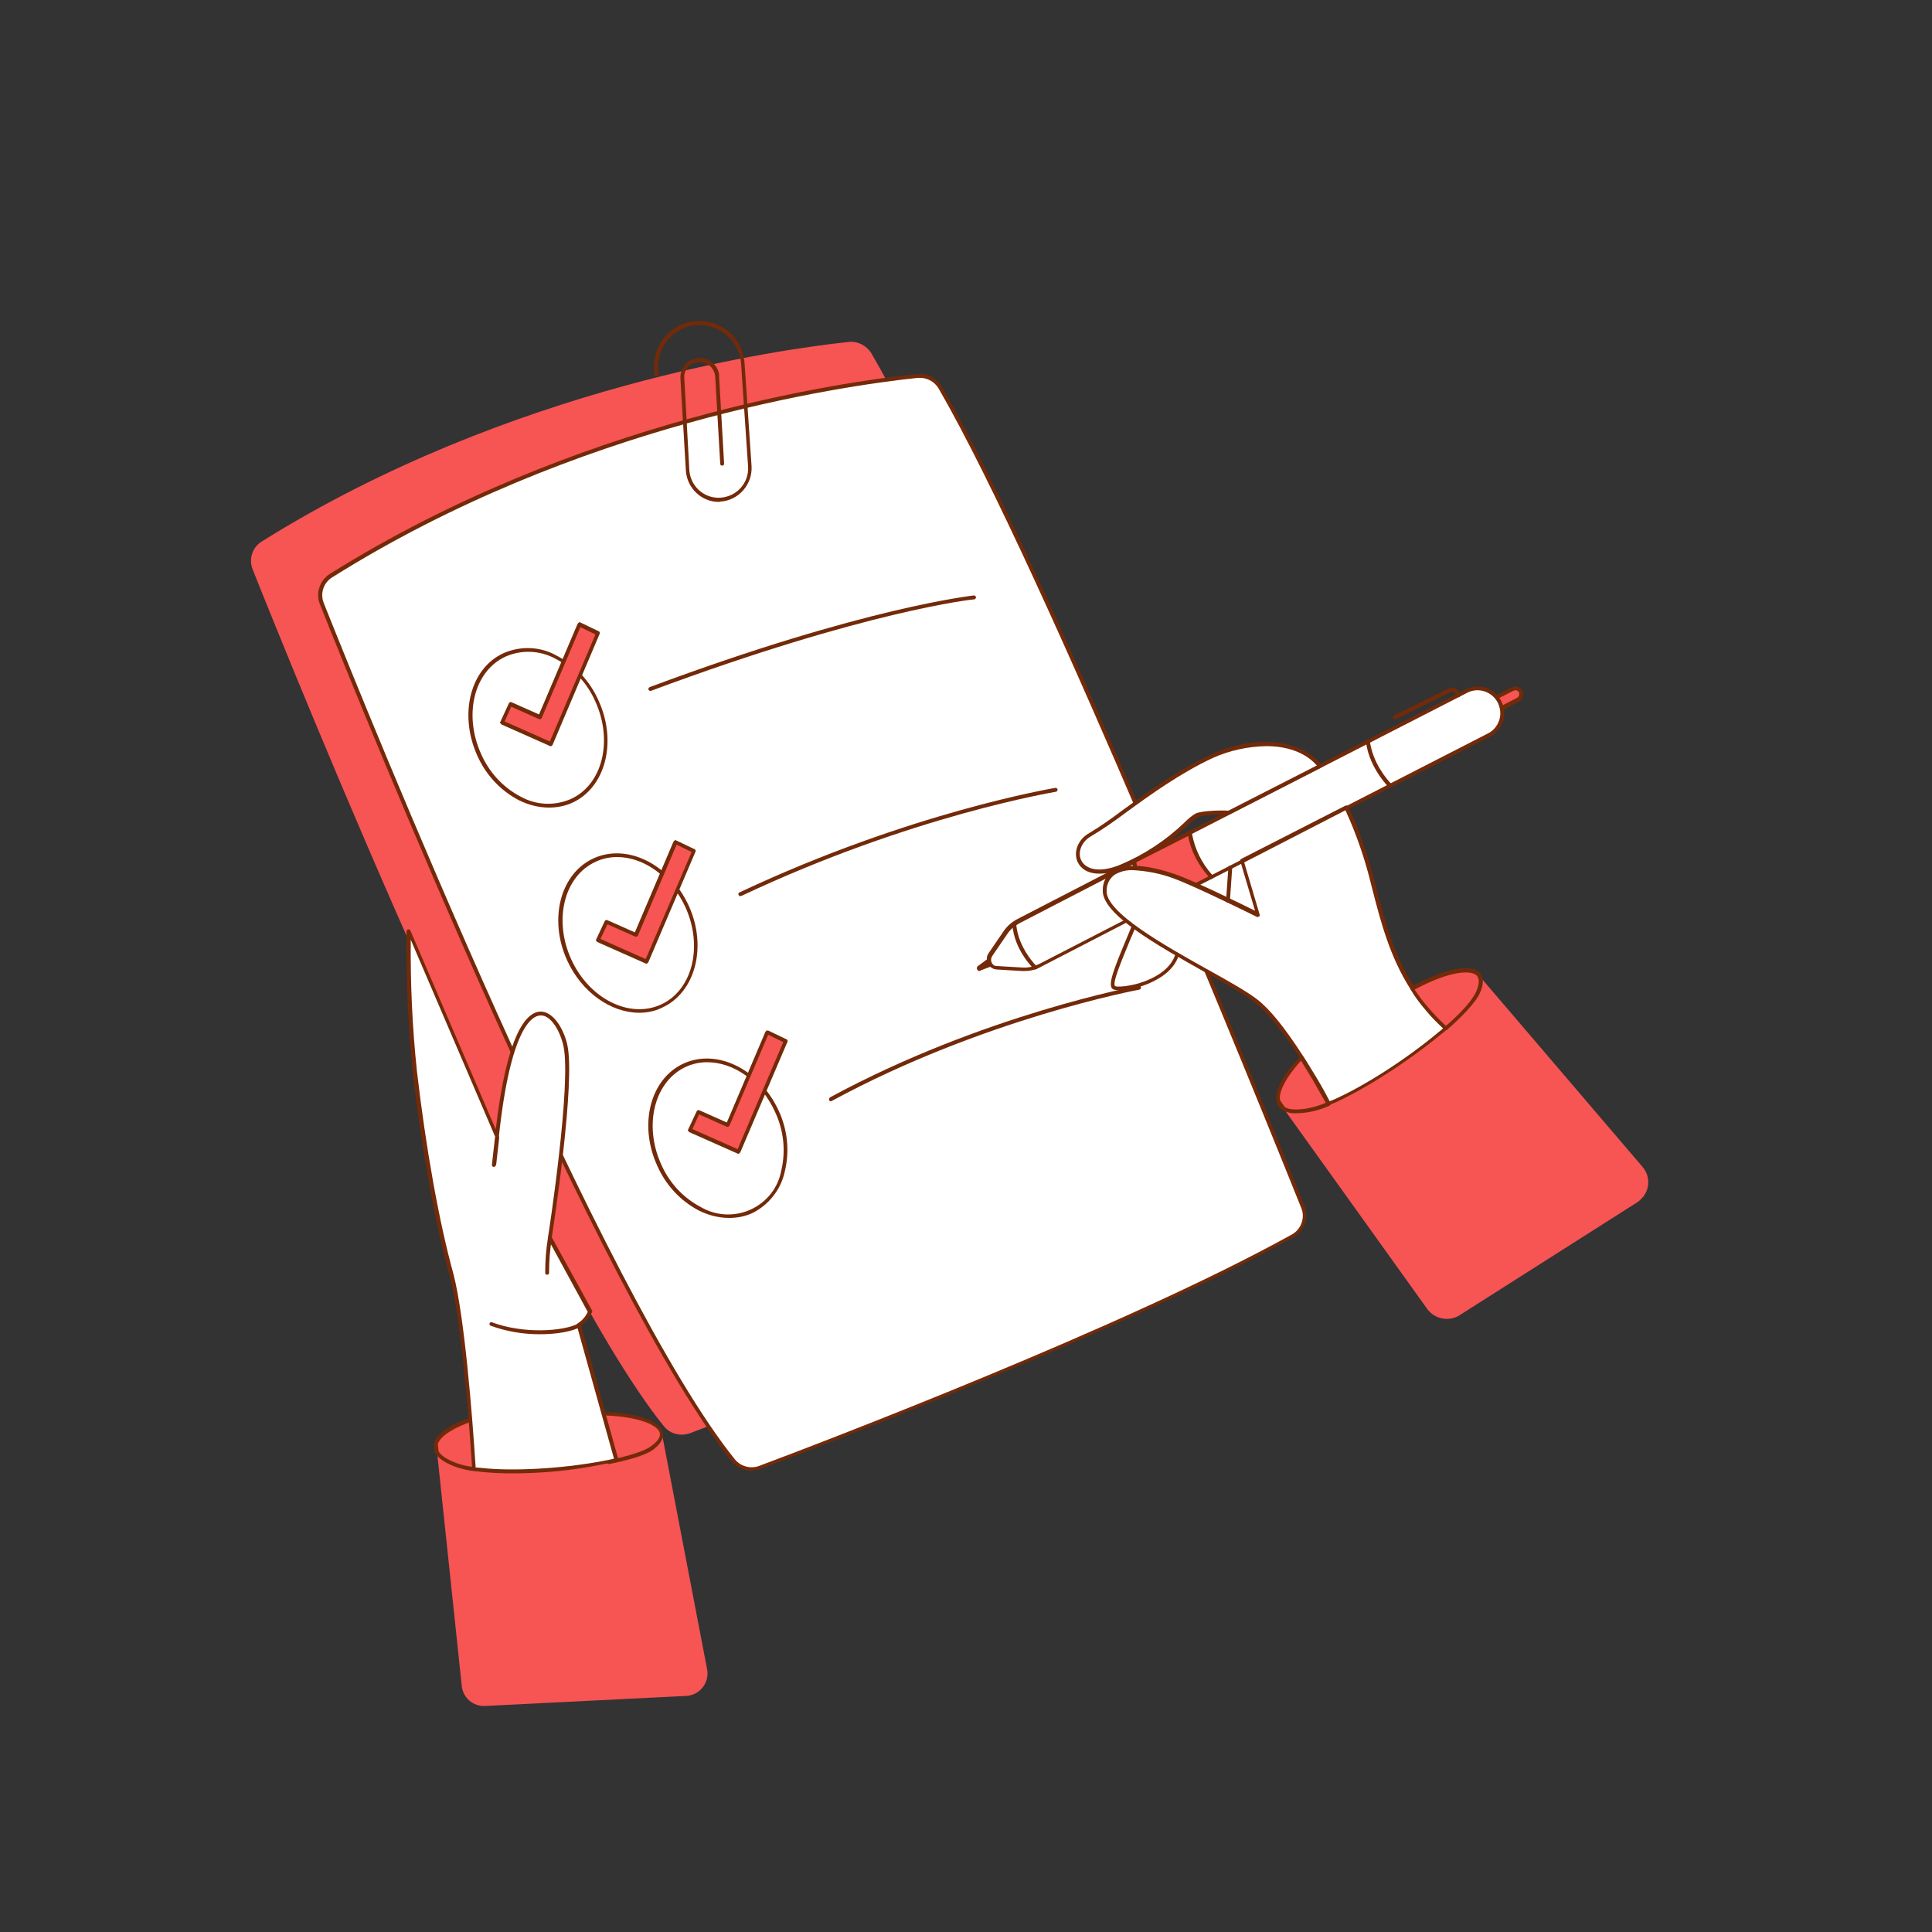 <svg transform="scale(1)" version="1.1" id="_x30_020_x5F_checklist_x5F_2" xmlns="http://www.w3.org/2000/svg" xmlns:xlink="http://www.w3.org/1999/xlink" x="0px" y="0px" viewBox="0 0 500 500" xml:space="preserve" class="show_show__wrapper__graphic__5Waiy "><rect x="0" y="0" width="500" height="500" fill="#333333" stroke="none"/><title>React</title><style type="text/css">
	.st0{fill:#F75454;}
	.st1{fill:#FFFFFF;}
	.st2{fill:#732A09;}
</style><g id="checklist-form"><path class="st0" d="M219.6,88.5c-17,1.8-87.5,11.4-151.8,51.6c-2.5,1.5-3.5,4.6-2.4,7.3c11.3,28.3,72.1,179,106.4,221.7
		c1.6,2,4.3,2.7,6.8,1.8c18.3-6.9,95.5-36.4,138-60c2.6-1.5,3.8-4.7,2.7-7.5c-11.1-27.5-66.5-164.9-93.8-212
		C224.2,89.4,221.9,88.2,219.6,88.5L219.6,88.5z"></path><path class="st1" d="M237.5,97.2c-17,1.8-87.5,11.4-151.8,51.6c-2.5,1.5-3.5,4.6-2.4,7.3c11.3,28.3,72.1,179,106.5,221.7
		c1.6,2,4.3,2.7,6.8,1.8c18.3-6.9,95.5-36.4,138-60c2.6-1.5,3.8-4.7,2.7-7.5c-11-27.6-66.5-164.9-93.8-212.1
		C242.2,98.1,239.9,96.9,237.5,97.2L237.5,97.2z"></path><path class="st2" d="M194.4,380.6c-1.9,0-3.8-0.9-5-2.4C155.1,335.6,94.6,186,82.8,156.4c-1.2-2.9,0-6.3,2.6-7.9
		c63.6-39.8,132.4-49.7,152-51.7h0.1c2.5-0.2,4.9,1,6.2,3.2c27.4,47.2,83,185,93.9,212.1c1.2,3,0,6.5-2.9,8.1
		c-43,23.8-122.5,54.1-138,60C196,380.5,195.2,380.6,194.4,380.6z M237.4,97.8c-19.7,2.1-88.2,11.9-151.4,51.6
		c-2.3,1.4-3.2,4.2-2.2,6.7c11.8,29.6,72.2,179.1,106.4,221.6c1.5,1.8,4,2.5,6.2,1.7c15.5-5.8,95-36.1,137.9-59.9
		c2.4-1.3,3.5-4.3,2.5-6.8c-10.9-27.1-66.5-164.8-93.8-212C241.8,98.6,239.7,97.6,237.4,97.8L237.4,97.8z"></path><path class="st2" d="M186.1,129.9c-4.6,0-8.3-3.6-8.6-8.1L176.1,98c-0.2-2.6,1.7-4.9,4.3-5.3c2.7-0.4,5.3,1.5,5.7,4.2
		c0,0.2,0,0.3,0,0.5l1.3,22.6c0,0.3-0.2,0.5-0.5,0.5c0,0,0,0,0,0c-0.3,0-0.5-0.2-0.5-0.4c0,0,0,0,0,0l-1.3-22.6
		c-0.1-1.1-0.6-2.2-1.5-2.9c-0.9-0.7-2-1-3.1-0.9c-2.1,0.3-3.6,2.1-3.4,4.2l1.3,23.8c0.3,4.2,3.9,7.4,8.1,7.1s7.4-3.9,7.1-8.1
		l-1.8-26.5c-0.4-5.9-5.5-10.4-11.4-10.1c-5.9,0.4-10.4,5.5-10.1,11.4l0,0l0.1,1.4c0,0.3-0.2,0.5-0.5,0.5s-0.5-0.2-0.5-0.5l-0.1-1.4
		c-0.4-6.5,4.5-12,11-12.4c6.5-0.4,12,4.5,12.4,11l0,0l1.8,26.5c0.3,4.7-3.3,8.9-8,9.2c0,0,0,0,0,0L186.1,129.9z"></path><ellipse class="st1" transform="matrix(0.91 -0.414 0.414 0.91 -65.458 74.492)" cx="139.2" cy="188.4" rx="16.7" ry="20.8"></ellipse><path class="st2" d="M142.1,209c-2.7,0-5.4-0.7-7.8-1.9c-4.8-2.5-8.6-6.6-10.8-11.6c-4.8-10.7-1.8-22.6,6.9-26.5l0,0
		c4.4-1.9,9.5-1.7,13.7,0.7c4.8,2.5,8.6,6.6,10.8,11.6c4.9,10.7,1.8,22.6-6.9,26.5C146.2,208.6,144.1,209,142.1,209z M130.9,169.9
		c-8.2,3.7-11,15-6.4,25.2c2.1,4.8,5.7,8.7,10.3,11.1c4,2.2,8.7,2.4,12.9,0.6c8.2-3.7,11-15,6.4-25.2c-2.1-4.8-5.7-8.7-10.3-11.1
		C139.8,168.3,135,168.1,130.9,169.9z"></path><polygon class="st0" points="154.8,164 142.6,192.6 130,186.9 132.1,182.2 139.8,185.6 150,161.7 	"></polygon><path class="st2" d="M142.6,193.1c-0.1,0-0.1,0-0.2,0l-12.6-5.6c-0.1-0.1-0.2-0.2-0.3-0.3c-0.1-0.1-0.1-0.3,0-0.4l2.2-4.8
		c0.1-0.2,0.4-0.4,0.6-0.3c0,0,0,0,0,0l7.2,3.2l10-23.5c0.1-0.1,0.2-0.2,0.3-0.3c0.1-0.1,0.3-0.1,0.4,0l4.8,2.3
		c0.2,0.1,0.3,0.4,0.2,0.6L143,192.8c-0.1,0.1-0.2,0.2-0.3,0.3C142.7,193,142.7,193.1,142.6,193.1z M130.6,186.7l11.7,5.2l11.8-27.7
		l-3.9-1.9l-10,23.5c-0.1,0.1-0.2,0.2-0.3,0.3c-0.1,0-0.3,0-0.4,0l-7.2-3.2L130.6,186.7z"></path><path class="st2" d="M168.4,178.8c-0.3,0-0.5-0.1-0.6-0.4c0-0.3,0.1-0.5,0.4-0.6c55.8-20.8,83.5-23.6,83.8-23.7
		c0.3,0,0.5,0.2,0.6,0.4c0,0.3-0.2,0.5-0.4,0.6c-0.3,0-27.9,2.9-83.5,23.6C168.5,178.8,168.5,178.8,168.4,178.8z"></path><ellipse class="st1" transform="matrix(0.91 -0.414 0.414 0.91 -85.332 88.897)" cx="162.6" cy="241.5" rx="16.7" ry="20.8"></ellipse><path class="st2" d="M165.4,262.1c-7.2,0-14.8-5.2-18.6-13.5c-4.9-10.7-1.8-22.6,6.9-26.5s19.6,1.6,24.5,12.2s1.8,22.6-6.9,26.5
		C169.5,261.7,167.5,262.1,165.4,262.1z M159.7,221.8c-1.9,0-3.8,0.4-5.5,1.2c-8.2,3.7-11,15-6.4,25.2s15,15.5,23.2,11.8
		s11-15,6.4-25.2C173.7,226.8,166.6,221.8,159.7,221.8L159.7,221.8z"></path><path class="st2" d="M191.7,231.9c-0.3,0.1-0.5-0.1-0.6-0.4c-0.1-0.3,0.1-0.5,0.4-0.6l0,0c44.2-20.8,81.2-26.9,81.6-27
		c0.3,0,0.5,0.1,0.6,0.4c0,0.3-0.1,0.5-0.4,0.6c0,0,0,0,0,0c-0.4,0.1-37.2,6.1-81.3,26.9C191.9,231.8,191.8,231.8,191.7,231.9z"></path><ellipse class="st1" transform="matrix(0.91 -0.414 0.414 0.91 -105.208 103.297)" cx="185.9" cy="294.5" rx="16.7" ry="20.8"></ellipse><path class="st2" d="M188.7,315.2c-2.7,0-5.4-0.7-7.8-1.9c-4.8-2.5-8.6-6.6-10.8-11.6c-4.9-10.7-1.8-22.6,6.9-26.5
		s19.6,1.6,24.5,12.2c2.3,4.9,2.9,10.5,1.6,15.8c-1,4.7-4.2,8.7-8.5,10.8C192.8,314.8,190.8,315.2,188.7,315.2z M183,274.9
		c-1.9,0-3.8,0.4-5.5,1.2c-8.1,3.7-11,15-6.4,25.2c2.1,4.8,5.7,8.7,10.3,11.1c6.7,3.9,15.3,1.6,19.2-5.1c0.8-1.4,1.3-2.8,1.6-4.4
		c1.2-5.1,0.6-10.4-1.6-15.1C197,279.8,189.9,274.9,183,274.9z"></path><path class="st2" d="M215,285c-0.2,0-0.4-0.1-0.4-0.3c-0.1-0.2,0-0.5,0.2-0.7c39.5-21.4,79.5-28.8,79.9-28.9c0.3,0,0.5,0.1,0.6,0.4
		c0,0.3-0.1,0.5-0.4,0.6c-0.4,0.1-40.3,7.5-79.6,28.8C215.2,285,215.1,285,215,285z"></path><polygon class="st0" points="179.6,220.3 167.4,248.9 154.8,243.3 157,238.6 164.6,242 174.8,218 	"></polygon><path class="st2" d="M167.4,249.4c-0.1,0-0.1,0-0.2,0l-12.6-5.6c-0.1-0.1-0.2-0.2-0.3-0.3c-0.1-0.1-0.1-0.3,0-0.4l2.2-4.7
		c0.1-0.2,0.4-0.4,0.6-0.3c0,0,0,0,0,0l7.2,3.2l10-23.5c0.1-0.1,0.2-0.2,0.3-0.3c0.1-0.1,0.3-0.1,0.4,0l4.8,2.3
		c0.2,0.1,0.3,0.4,0.2,0.6l-12.2,28.6c-0.1,0.1-0.2,0.2-0.3,0.3C167.5,249.4,167.5,249.4,167.4,249.4z M155.4,243l11.7,5.2
		l11.9-27.7l-3.9-1.9l-10,23.5c-0.1,0.1-0.2,0.2-0.3,0.3c-0.1,0-0.3,0-0.4,0l-7.2-3.2L155.4,243z"></path><polygon class="st0" points="203.4,269.5 191.2,298.1 178.6,292.5 180.8,287.7 188.4,291.1 198.6,267.2 	"></polygon><path class="st2" d="M191.2,298.6c-0.1,0-0.1,0-0.2,0l-12.6-5.6c-0.1-0.1-0.2-0.2-0.3-0.3c-0.1-0.1-0.1-0.3,0-0.4l2.2-4.7
		c0.1-0.2,0.4-0.4,0.6-0.3c0,0,0,0,0,0l7.2,3.2l10-23.5c0.1-0.1,0.2-0.2,0.3-0.3c0.1,0,0.3,0,0.4,0l4.8,2.3c0.2,0.1,0.3,0.4,0.2,0.6
		l-12.2,28.6c-0.1,0.1-0.2,0.2-0.3,0.3L191.2,298.6z M179.2,292.2l11.7,5.2l11.8-27.7l-3.9-1.9l-10,23.5c-0.1,0.1-0.2,0.2-0.3,0.3
		c-0.1,0-0.3,0-0.4,0l-7.2-3.2L179.2,292.2z"></path></g><g id="left-hand"><path class="st0" d="M177.6,438.9l-52,2.6c-3.1,0.2-5.8-2.1-6.1-5.2l-6.4-60.6c0.6,1.2,2.2,2.3,4.8,3.3c1.6,0.6,3.2,0.9,4.8,1.1
		l0.7,0.1c0.4,0.1,0.8,0.1,1.2,0.1c8.6,0.9,21.2,0.1,31-1.7l2.1-0.4l1.8-0.4c4.3-1,7.7-2.1,9.4-3.3s2.4-2.4,2.4-3.5L183,432
		c0.6,3.2-1.5,6.2-4.6,6.8C178.1,438.9,177.8,438.9,177.6,438.9z"></path><path class="st0" d="M123.3,380.3c-1.9-0.2-3.7-0.6-5.5-1.3c-2.6-1-4.1-2.1-4.8-3.3l-0.2-2.1c0.7-2.5,4.7-4.9,10.3-6.6
		c0.1,2.2,0.2,4.3,0.2,6.1C123.4,376.8,123.3,379.5,123.3,380.3L123.3,380.3z"></path><path class="st2" d="M123.3,380.8L123.3,380.8c-2-0.2-3.8-0.6-5.7-1.3c-2.6-1-4.3-2.2-5-3.5c0-0.1-0.1-0.1-0.1-0.2l-0.2-2.1
		c0-0.1,0-0.1,0-0.2c0.7-2.6,4.6-5.1,10.6-7c0.1,0,0.3,0,0.4,0.1c0.1,0.1,0.2,0.2,0.2,0.4c0.1,1.9,0.2,3.9,0.2,6.2
		c0,2.4,0,4.9,0,7.1C123.8,380.5,123.6,380.7,123.3,380.8L123.3,380.8z M113.5,375.6c0.6,1.1,2.2,2.1,4.5,3c1.6,0.6,3.2,0.9,4.8,1.1
		c0-2,0.1-4.3,0-6.5c0-2-0.1-3.8-0.2-5.5c-5.1,1.7-8.6,3.9-9.3,6L113.5,375.6z"></path><path class="st0" d="M168.9,374.6c-1.9,1.4-6,2.7-11.2,3.7c-1.4-4.1-2.2-8.3-2.5-12.6c9.5,0.1,15.9,2.3,16,5.3l0,0
		C171.3,372.2,170.5,373.4,168.9,374.6z"></path><path class="st2" d="M157.6,378.9c-0.2,0-0.4-0.1-0.5-0.3c-0.7-2.2-1.3-4.4-1.8-6.6c-0.4-2-0.6-4-0.7-6.1c0-0.1,0-0.3,0.1-0.4
		c0.1-0.1,0.2-0.1,0.4-0.1l0,0c9.8,0.1,16.3,2.4,16.5,5.8c0.1,1.3-0.8,2.6-2.6,4l0,0C166.8,376.8,161.6,378.1,157.6,378.9
		L157.6,378.9z M155.7,366.3c0.1,1.8,0.4,3.6,0.7,5.4c0.4,2.1,0.9,4.1,1.6,6.1c5.1-1.1,8.9-2.3,10.6-3.6l0,0
		c1.5-1.1,2.2-2.1,2.2-3.1C170.6,368.9,165.4,366.5,155.7,366.3z M168.9,374.6L168.9,374.6z"></path><path class="st1" d="M159.5,378l-1.8,0.4l-2.1,0.4c-9.8,1.7-22.4,2.6-31,1.7c-0.4,0-0.8-0.1-1.2-0.1l-0.7-0.1
		c-0.9-14-2.9-39.1-5.8-49.9c-4.2-15.3-7.5-35.5-9.5-52.8c-1.2-12.1-1.8-24.2-1.6-36.4l22.8,53.2c4.6-42.6,15.5-33.5,17.7-23.7
		s-4,49.9-4,49.9l10.4,19.1c-0.6,1.4-1.7,2.7-3,3.5L159.5,378z"></path><path class="st2" d="M132.5,381.3c-2.7,0-5.3-0.1-8-0.4c-0.4,0-0.8-0.1-1.2-0.2l-0.7-0.1c-0.2,0-0.4-0.2-0.4-0.5
		c-0.9-14-2.9-39-5.8-49.8c-3.8-13.8-7.3-33-9.6-52.9c-1.2-12.1-1.7-24.3-1.6-36.4c0-0.2,0.2-0.4,0.4-0.5c0.2,0,0.5,0.1,0.6,0.3
		l22.1,51.5c2.9-24.7,7.8-30.2,11.4-30.5c3.3-0.2,6.1,4.2,7.1,8.5c2.2,9.5-3.5,46.7-4,49.9l10.4,18.9c0.1,0.1,0.1,0.3,0,0.5
		c-0.6,1.4-1.6,2.6-2.8,3.5l9.6,34.5c0.1,0.1,0.1,0.3,0,0.4c-0.1,0.1-0.2,0.2-0.3,0.2l-1.8,0.4l-2.1,0.4
		C148,380.6,140.2,381.3,132.5,381.3z M123.1,379.8h0.3l1.2,0.1c8.1,0.9,20.5,0.2,30.9-1.7c0.7-0.1,1.4-0.3,2.1-0.4l1.3-0.3
		l-9.6-34.4c-0.1-0.2,0-0.5,0.2-0.6c1.1-0.7,2.1-1.8,2.6-3l-10.3-18.9c0-0.1,0-0.2,0-0.3c0.1-0.4,6.2-40.1,4-49.7
		c-0.9-3.9-3.3-8-6-7.8c-2.2,0.1-7.7,3.4-10.7,31.4c0,0.2-0.2,0.4-0.4,0.4c-0.2,0-0.4-0.1-0.5-0.3l-21.9-51.1
		c-0.1,11.3,0.4,22.7,1.6,34c2.3,19.8,5.7,39,9.5,52.7C120.2,340.9,122.2,365.7,123.1,379.8z"></path><path class="st2" d="M141.6,329.9c-0.3,0-0.5-0.2-0.5-0.5c0-3,0.2-6,0.7-9c0-0.3,0.3-0.5,0.6-0.4c0.3,0,0.5,0.3,0.4,0.6
		c0,0,0,0,0,0c-0.5,2.9-0.7,5.8-0.7,8.8C142.1,329.7,141.9,329.9,141.6,329.9C141.6,329.9,141.6,329.9,141.6,329.9L141.6,329.9z"></path><path class="st2" d="M139.7,345.3c-4.3,0-8.6-0.7-12.7-2.2c-0.3-0.1-0.4-0.4-0.3-0.6c0.1-0.3,0.4-0.4,0.6-0.3c0,0,0,0,0,0
		c8.2,3.1,18.6,2.3,22.2,0.4c0.2-0.1,0.5,0,0.7,0.2c0,0,0,0,0,0c0.1,0.2,0,0.5-0.2,0.7c0,0,0,0,0,0
		C148,344.6,144.1,345.3,139.7,345.3z"></path><path class="st2" d="M127.8,302L127.8,302c-0.3,0-0.5-0.3-0.5-0.5c0,0,0,0,0,0l0.8-7.1c0-0.3,0.3-0.5,0.6-0.5
		c0.3,0,0.5,0.3,0.5,0.5c0,0,0,0,0,0l-0.8,7.1C128.2,301.8,128,302,127.8,302z"></path></g><g id="right-hand"><rect class="st1" x="305.1" y="218.8" width="22.9" height="20.4"></rect><path class="st2" d="M328,239.8h-22.9c-0.3,0-0.5-0.2-0.5-0.5v-20.4c0-0.3,0.2-0.5,0.5-0.5H328c0.3,0,0.5,0.2,0.5,0.5v20.4
		C328.5,239.5,328.3,239.8,328,239.8z M305.6,238.8h21.9v-19.4h-21.9V238.8z"></path><path class="st0" d="M391.5,178.3l-17.2,8.8c0.2,1,0.6,2,1.4,2.8l17.3-8.9c0.8-0.4,1.1-1.3,0.7-2.1
		C393.2,178.3,392.3,178,391.5,178.3L391.5,178.3z"></path><path class="st2" d="M375.6,190.4c-0.1,0-0.3-0.1-0.4-0.2c-0.8-0.8-1.3-1.9-1.5-3c0-0.2,0.1-0.4,0.3-0.5l17.2-8.8h0.1
		c1-0.5,2.2-0.1,2.7,0.9c0.3,0.6,0.3,1.2,0,1.8c-0.2,0.4-0.5,0.8-0.9,1l-17.3,8.9C375.8,190.5,375.7,190.4,375.6,190.4z
		 M374.8,187.4c0.2,0.7,0.5,1.3,0.9,1.9l16.9-8.7c0.2-0.1,0.4-0.3,0.5-0.5c0.1-0.3,0.1-0.6,0-0.9c-0.1-0.3-0.3-0.4-0.6-0.5
		c-0.3-0.1-0.5-0.1-0.8,0.1h-0.1L374.8,187.4z"></path><path class="st2" d="M258.2,249l-4.6,1.7c-0.1,0-0.2,0-0.2-0.1c0-0.1,0-0.1,0.1-0.2l4.2-3.1L258.2,249L258.2,249z"></path><path class="st2" d="M253.5,251.3c-0.2,0-0.5-0.1-0.6-0.4c-0.2-0.3-0.1-0.7,0.2-0.9l4.2-3.1c0.1-0.1,0.3-0.1,0.5-0.1
		c0.2,0,0.3,0.2,0.3,0.3l0.6,1.6c0.1,0.2,0.1,0.5-0.1,0.6l0,0c-0.1,0.1-0.2,0.1-0.2,0.1l-4.5,1.7
		C253.7,251.2,253.6,251.3,253.5,251.3z M253.4,250.3L253.4,250.3z M257.3,248.1l-1.8,1.4l2-0.8L257.3,248.1z"></path><path class="st0" d="M293.4,223c0.7,5.8,4.5,10.2,5.7,11.4l14.5-7.4c-1.3-1.3-5-5.7-5.6-11.4L293.4,223z"></path><path class="st2" d="M299.1,234.9c-0.1,0-0.3-0.1-0.4-0.2c-1.2-1.2-5.1-5.7-5.8-11.7c0,0,0-0.1,0-0.1c0-0.2,0.1-0.4,0.3-0.5
		l14.5-7.4c0.3-0.1,0.6,0,0.7,0.2c0,0,0,0.1,0,0.2c0.6,5.6,4.4,10,5.5,11.2c0.1,0.1,0.2,0.3,0.1,0.4c0,0.2-0.1,0.3-0.3,0.4
		l-14.5,7.4C299.3,234.9,299.2,234.9,299.1,234.9z M294,223.2c0.7,3.9,2.5,7.6,5.2,10.5l13.6-6.9c-2.7-3-4.5-6.6-5.2-10.5L294,223.2
		z"></path><path class="st1" d="M379.5,178.9L308,215.5c0.6,5.7,4.4,10.1,5.6,11.4l71.8-36.8c3.1-1.6,4.3-5.5,2.7-8.6
		C386.5,178.5,382.7,177.3,379.5,178.9L379.5,178.9z"></path><path class="st2" d="M313.6,227.5c-0.1,0-0.3-0.1-0.4-0.2c-1.5-1.6-5.1-6-5.8-11.7c0-0.2,0.1-0.4,0.3-0.5l71.5-36.6l0.1-0.1
		c3.4-1.7,7.5-0.4,9.2,3c0,0.1,0.1,0.1,0.1,0.2c1.6,3.4,0.3,7.4-3.1,9.1l-71.8,36.7C313.7,227.4,313.6,227.5,313.6,227.5z
		 M308.5,215.8c0.7,3.9,2.5,7.6,5.2,10.6l71.4-36.6c1.2-0.6,2.2-1.7,2.7-2.9c0.7-1.6,0.6-3.3-0.1-4.9c-1.4-2.9-4.9-4.2-7.8-2.8
		c0,0-0.1,0-0.1,0l-0.1,0.1L308.5,215.8z M379.5,178.9L379.5,178.9z"></path><path class="st1" d="M257.9,250.5l6.6,0.4c1.6,0.1,3.3-0.3,4.8-1l29.8-15.4c-1.2-1.2-5-5.6-5.7-11.4l-29.8,15.4
		c-1.4,0.7-2.5,1.7-3.4,3l-3.9,5.6c-0.7,1-0.4,2.4,0.6,3.1C257.1,250.3,257.5,250.4,257.9,250.5L257.9,250.5z"></path><path class="st2" d="M265,251.3h-0.5l-6.6-0.4l0,0c-1.5-0.1-2.6-1.4-2.5-2.9c0-0.5,0.2-1,0.5-1.4l3.9-5.7c0.9-1.3,2.2-2.4,3.6-3.1
		l29.8-15.4c0.1-0.1,0.3-0.1,0.5,0c0.1,0.1,0.2,0.2,0.3,0.4c0.7,5.6,4.4,10,5.5,11.1c0.2,0.2,0.2,0.5,0,0.7c0,0-0.1,0.1-0.1,0.1
		l-29.8,15.4C268.1,251,266.6,251.3,265,251.3z M258,250l6.6,0.4c1.6,0.1,3.1-0.3,4.5-1l29.3-15.1c-2.7-2.9-4.5-6.6-5.3-10.5
		l-29.2,15.1c-1.3,0.7-2.4,1.6-3.2,2.8l-3.9,5.7c-0.5,0.8-0.4,1.8,0.4,2.4C257.3,249.9,257.6,250,258,250z"></path><path class="st2" d="M267.9,250.9c-0.1,0-0.2-0.1-0.3-0.1c-0.2-0.2-5.2-5-5.6-11.6c0-0.3,0.2-0.5,0.5-0.5c0.3,0,0.5,0.2,0.5,0.5
		c0.5,6.2,5.3,10.9,5.3,10.9c0.2,0.2,0.2,0.5,0,0.7c0,0,0,0,0,0C268.1,250.8,268,250.9,267.9,250.9z"></path><path class="st2" d="M361.1,186.1c-0.3,0.1-0.5-0.1-0.6-0.4c-0.1-0.3,0.1-0.5,0.4-0.6l14.1-7c0.9-0.4,1.9-0.1,2.4,0.8l0.5,0.8
		c0.1,0.2,0,0.5-0.2,0.7c-0.2,0.1-0.5,0-0.7-0.2l-0.5-0.8c-0.2-0.4-0.7-0.5-1.1-0.3l-14.1,7C361.2,186.1,361.1,186.1,361.1,186.1z"></path><path class="st2" d="M359.7,203.8c-0.1,0-0.3-0.1-0.4-0.2c-1.2-1.2-5.1-5.8-5.8-11.7c0-0.3,0.2-0.5,0.4-0.6s0.5,0.2,0.6,0.4
		c0.7,5.6,4.4,10,5.5,11.1c0.2,0.2,0.2,0.5,0,0.7c0,0,0,0,0,0C360,203.8,359.8,203.8,359.7,203.8z"></path><path class="st1" d="M294,238.5c-3.8,9.2-7,16.1-5.6,17.1s17.3-1.4,16.8-11.6S294,238.5,294,238.5L294,238.5z"></path><path class="st2" d="M289.6,256.3c-0.6,0-1.1-0.1-1.6-0.3c-1.4-1,0.1-4.9,3.8-13.7c0.5-1.3,1.1-2.6,1.7-4c0-0.1,0.1-0.2,0.2-0.3
		c0.2-0.1,5.4-2.5,8.9-0.3c1.8,1.1,2.8,3.2,2.9,6.2c0.2,4-2,7.4-6.3,9.7C296.3,255.2,293,256.1,289.6,256.3z M294.3,238.9
		c-0.5,1.3-1.1,2.6-1.6,3.8c-2.3,5.6-5,11.9-4.1,12.5c0.6,0.4,6.3,0,10.9-2.8c3.5-2.1,5.2-5,5.1-8.4c-0.1-2.6-1-4.4-2.5-5.4
		C299.4,236.9,295.2,238.5,294.3,238.9L294.3,238.9z"></path><path class="st0" d="M423.8,311.1l-46.1,29.3c-2.7,1.7-6.4,1-8.3-1.6l-37.2-51.9c1.2,0.7,3.1,1,6.1,0.5c1.9-0.3,3.8-0.9,5.6-1.7
		c0.4-0.1,0.8-0.3,1.2-0.5c8.3-3.6,19.4-10.9,27.4-17.6c0.6-0.5,1.2-1,1.7-1.5c4.2-3.6,7.3-7,8.3-9.2c0.9-2,1-3.5,0.3-4.4l42.3,49.5
		c2.2,2.6,1.9,6.4-0.7,8.6C424.2,310.8,424,311,423.8,311.1L423.8,311.1z"></path><path class="st1" d="M374.2,266.1c-0.6,0.5-1.1,1-1.7,1.5c-8,6.6-19.1,14-27.4,17.6c-0.4,0.2-0.8,0.4-1.2,0.5
		c-0.4-0.7-1.7-3.2-3.6-6.5c-1-1.7-2.1-3.6-3.4-5.5c-3.6-5.6-8-11.6-11.9-14.6c-8.3-6.4-39.8-20.1-39.1-28.7s12.6-5.4,18.2-3.4
		s21.5,9.9,21.5,9.9l-4.1-13.9l27-13.8c0,0,3.5,6.6,6.9,19.9c2.4,9.3,4.7,18.4,10.1,26.9c1.1,1.8,2.4,3.5,3.8,5.1
		C370.8,262.9,372.4,264.6,374.2,266.1L374.2,266.1z"></path><path class="st2" d="M343.9,286.2c-0.2,0-0.4-0.1-0.4-0.3c-0.4-0.7-1.7-3.2-3.6-6.5c-1-1.6-2.1-3.5-3.4-5.5
		c-4.6-7.1-8.6-12-11.8-14.5c-2.5-2-7.1-4.6-12.5-7.6c-12.8-7.2-27.3-15.3-26.8-21.6c0-2,1-3.8,2.7-4.9c4.1-2.6,11.9-0.5,16.2,1
		c4.8,1.7,16.9,7.6,20.5,9.4l-3.8-12.8c-0.1-0.2,0-0.5,0.2-0.6l27-13.8c0.2-0.1,0.5,0,0.7,0.2c0,0.1,3.6,6.8,7,20l0.1,0.4
		c2.4,9.3,4.7,18.1,10,26.3c2.4,3.8,5.3,7.2,8.7,10.1c0.2,0.2,0.2,0.5,0,0.7c0,0,0,0,0,0c-0.6,0.5-1.1,1-1.8,1.5
		c-8.6,7.1-19.7,14.2-27.5,17.7l-1.2,0.5L343.9,286.2z M293.3,225.2c-1.6-0.1-3.3,0.3-4.7,1.1c-1.4,0.9-2.2,2.5-2.2,4.1
		c-0.5,5.6,15,14.3,26.3,20.6c5.4,3,10,5.6,12.6,7.6c3.3,2.5,7.3,7.5,12,14.8c1.3,2,2.4,3.9,3.4,5.5c1.7,2.8,2.9,5.1,3.4,6.1
		l0.8-0.3c7.8-3.4,18.8-10.4,27.3-17.5c0.5-0.4,0.9-0.7,1.3-1.1c-1.6-1.5-3.2-3.1-4.6-4.8c-1.4-1.6-2.7-3.4-3.8-5.2
		c-5.4-8.4-7.8-17.6-10.1-26.6l-0.1-0.4c-1.6-6.6-3.8-13.1-6.7-19.4L322,223.2l4,13.5c0.1,0.2,0,0.4-0.2,0.5
		c-0.2,0.1-0.4,0.2-0.5,0.1c-0.2-0.1-15.9-7.9-21.4-9.9C300.5,226.1,296.9,225.4,293.3,225.2L293.3,225.2z"></path><path class="st2" d="M332.2,287.4c-0.1,0-0.2,0-0.3-0.1c-0.8-0.5-1.3-1.2-1.5-2.1c-0.1-0.3,0.1-0.5,0.4-0.6c0,0,0,0,0,0
		c0.3-0.1,0.5,0.1,0.6,0.4c0.1,0.6,0.5,1.1,1,1.5c0.2,0.1,0.3,0.4,0.2,0.7c0,0,0,0,0,0C332.5,287.3,332.3,287.3,332.2,287.4z"></path><path class="st0" d="M343.9,285.7c-1.8,0.8-3.7,1.4-5.6,1.7c-2.9,0.4-4.9,0.2-6.1-0.5l-1.3-1.8c-0.6-2.6,1.8-6.9,6-11.4
		c1.2,1.9,2.4,3.8,3.4,5.5C342.1,282.5,343.5,285,343.9,285.7L343.9,285.7z"></path><path class="st2" d="M335.6,288.1c-1.3,0.1-2.6-0.2-3.7-0.8c-0.1,0-0.1-0.1-0.1-0.1l-1.3-1.8c0-0.1-0.1-0.1-0.1-0.2
		c-0.7-2.7,1.5-7,6.1-11.8c0.2-0.2,0.5-0.2,0.7,0c0,0,0.1,0.1,0.1,0.1c1.3,2,2.4,3.9,3.4,5.5c1.9,3.3,3.3,5.8,3.6,6.5
		c0.1,0.1,0.1,0.3,0,0.4c0,0.1-0.2,0.2-0.3,0.3c-1.8,0.8-3.8,1.4-5.8,1.7C337.4,288,336.5,288.1,335.6,288.1z M332.5,286.5
		c1.1,0.7,3,0.8,5.6,0.4c1.7-0.3,3.4-0.8,5-1.5c-0.6-1-1.8-3.2-3.4-6c-0.9-1.5-1.9-3.1-3-4.9c-3.8,4.2-5.9,8.1-5.4,10.3L332.5,286.5
		z"></path><path class="st0" d="M382.5,256.9c-1,2.3-4.1,5.6-8.3,9.2c-1.8-1.6-3.5-3.3-5-5.1c-1.4-1.6-2.6-3.3-3.8-5.1
		c8.8-4.8,15.7-6.1,17.4-3.4l0,0C383.5,253.5,383.4,254.9,382.5,256.9L382.5,256.9z"></path><path class="st2" d="M374.2,266.6c-0.1,0-0.2,0-0.3-0.1c-1.8-1.6-3.5-3.3-5-5.2c-1.4-1.6-2.7-3.4-3.8-5.2c-0.1-0.1-0.1-0.3-0.1-0.4
		c0-0.1,0.1-0.3,0.2-0.3c9-5,16.1-6.2,18.1-3.3l0,0.1c0.7,1.1,0.6,2.8-0.3,4.8l0,0c-1.3,2.8-5.3,6.7-8.4,9.4
		C374.5,266.6,374.3,266.6,374.2,266.6z M366.1,256.1c1.1,1.6,2.2,3.2,3.5,4.6c1.4,1.7,3,3.3,4.6,4.8c4.2-3.6,6.9-6.8,7.8-8.8
		c0.8-1.8,0.9-3.1,0.4-3.9c0,0,0-0.1,0-0.1C381,250.8,375,251.3,366.1,256.1L366.1,256.1z M382.5,256.9L382.5,256.9z"></path><path class="st1" d="M341.6,198.3c-4.4-5.4-15.1-8.4-28-2.5s-25.4,16.9-31.4,20.2s-3.7,13,8,8.3s17.5-12.5,19.6-13.4
		s8.3-0.7,8.3-0.7L341.6,198.3z"></path><path class="st2" d="M284.5,226.1c-3,0-4.8-1.3-5.6-3c-1.2-2.6,0.1-5.9,3-7.5c3-1.8,5.8-3.8,8.6-5.9c6.5-4.7,14.5-10.6,22.9-14.4
		c13.3-6.1,24.2-2.9,28.6,2.6c0.1,0.1,0.1,0.3,0.1,0.4c0,0.1-0.1,0.3-0.3,0.4l-23.5,12c-0.1,0-0.2,0-0.2,0.1c-0.1,0-6.1-0.1-8.1,0.7
		c-1,0.6-1.9,1.4-2.8,2.2c-4.9,4.7-10.6,8.5-16.9,11.1C288.5,225.7,286.5,226.1,284.5,226.1z M327.7,193.1
		c-4.8,0.1-9.5,1.1-13.9,3.1c-8.2,3.8-16.3,9.6-22.7,14.3c-2.8,2.1-5.7,4.1-8.7,5.9c-2.7,1.5-3.5,4.4-2.6,6.2
		c1,2.1,4.2,3.6,10.1,1.2c6.2-2.6,11.8-6.3,16.6-10.9c0.9-0.9,1.9-1.8,3-2.4c2-0.8,7.4-0.8,8.4-0.7l22.9-11.7
		C337.7,194.6,332.9,193.1,327.7,193.1L327.7,193.1z"></path><path class="st2" d="M317.8,233.6L317.8,233.6c-0.3,0-0.5-0.3-0.5-0.5c0,0,0,0,0,0l0.6-8.6c0-0.3,0.3-0.5,0.5-0.5
		c0.3,0,0.5,0.3,0.5,0.5l-0.6,8.6C318.3,233.4,318,233.6,317.8,233.6C317.8,233.6,317.8,233.6,317.8,233.6z"></path></g></svg>